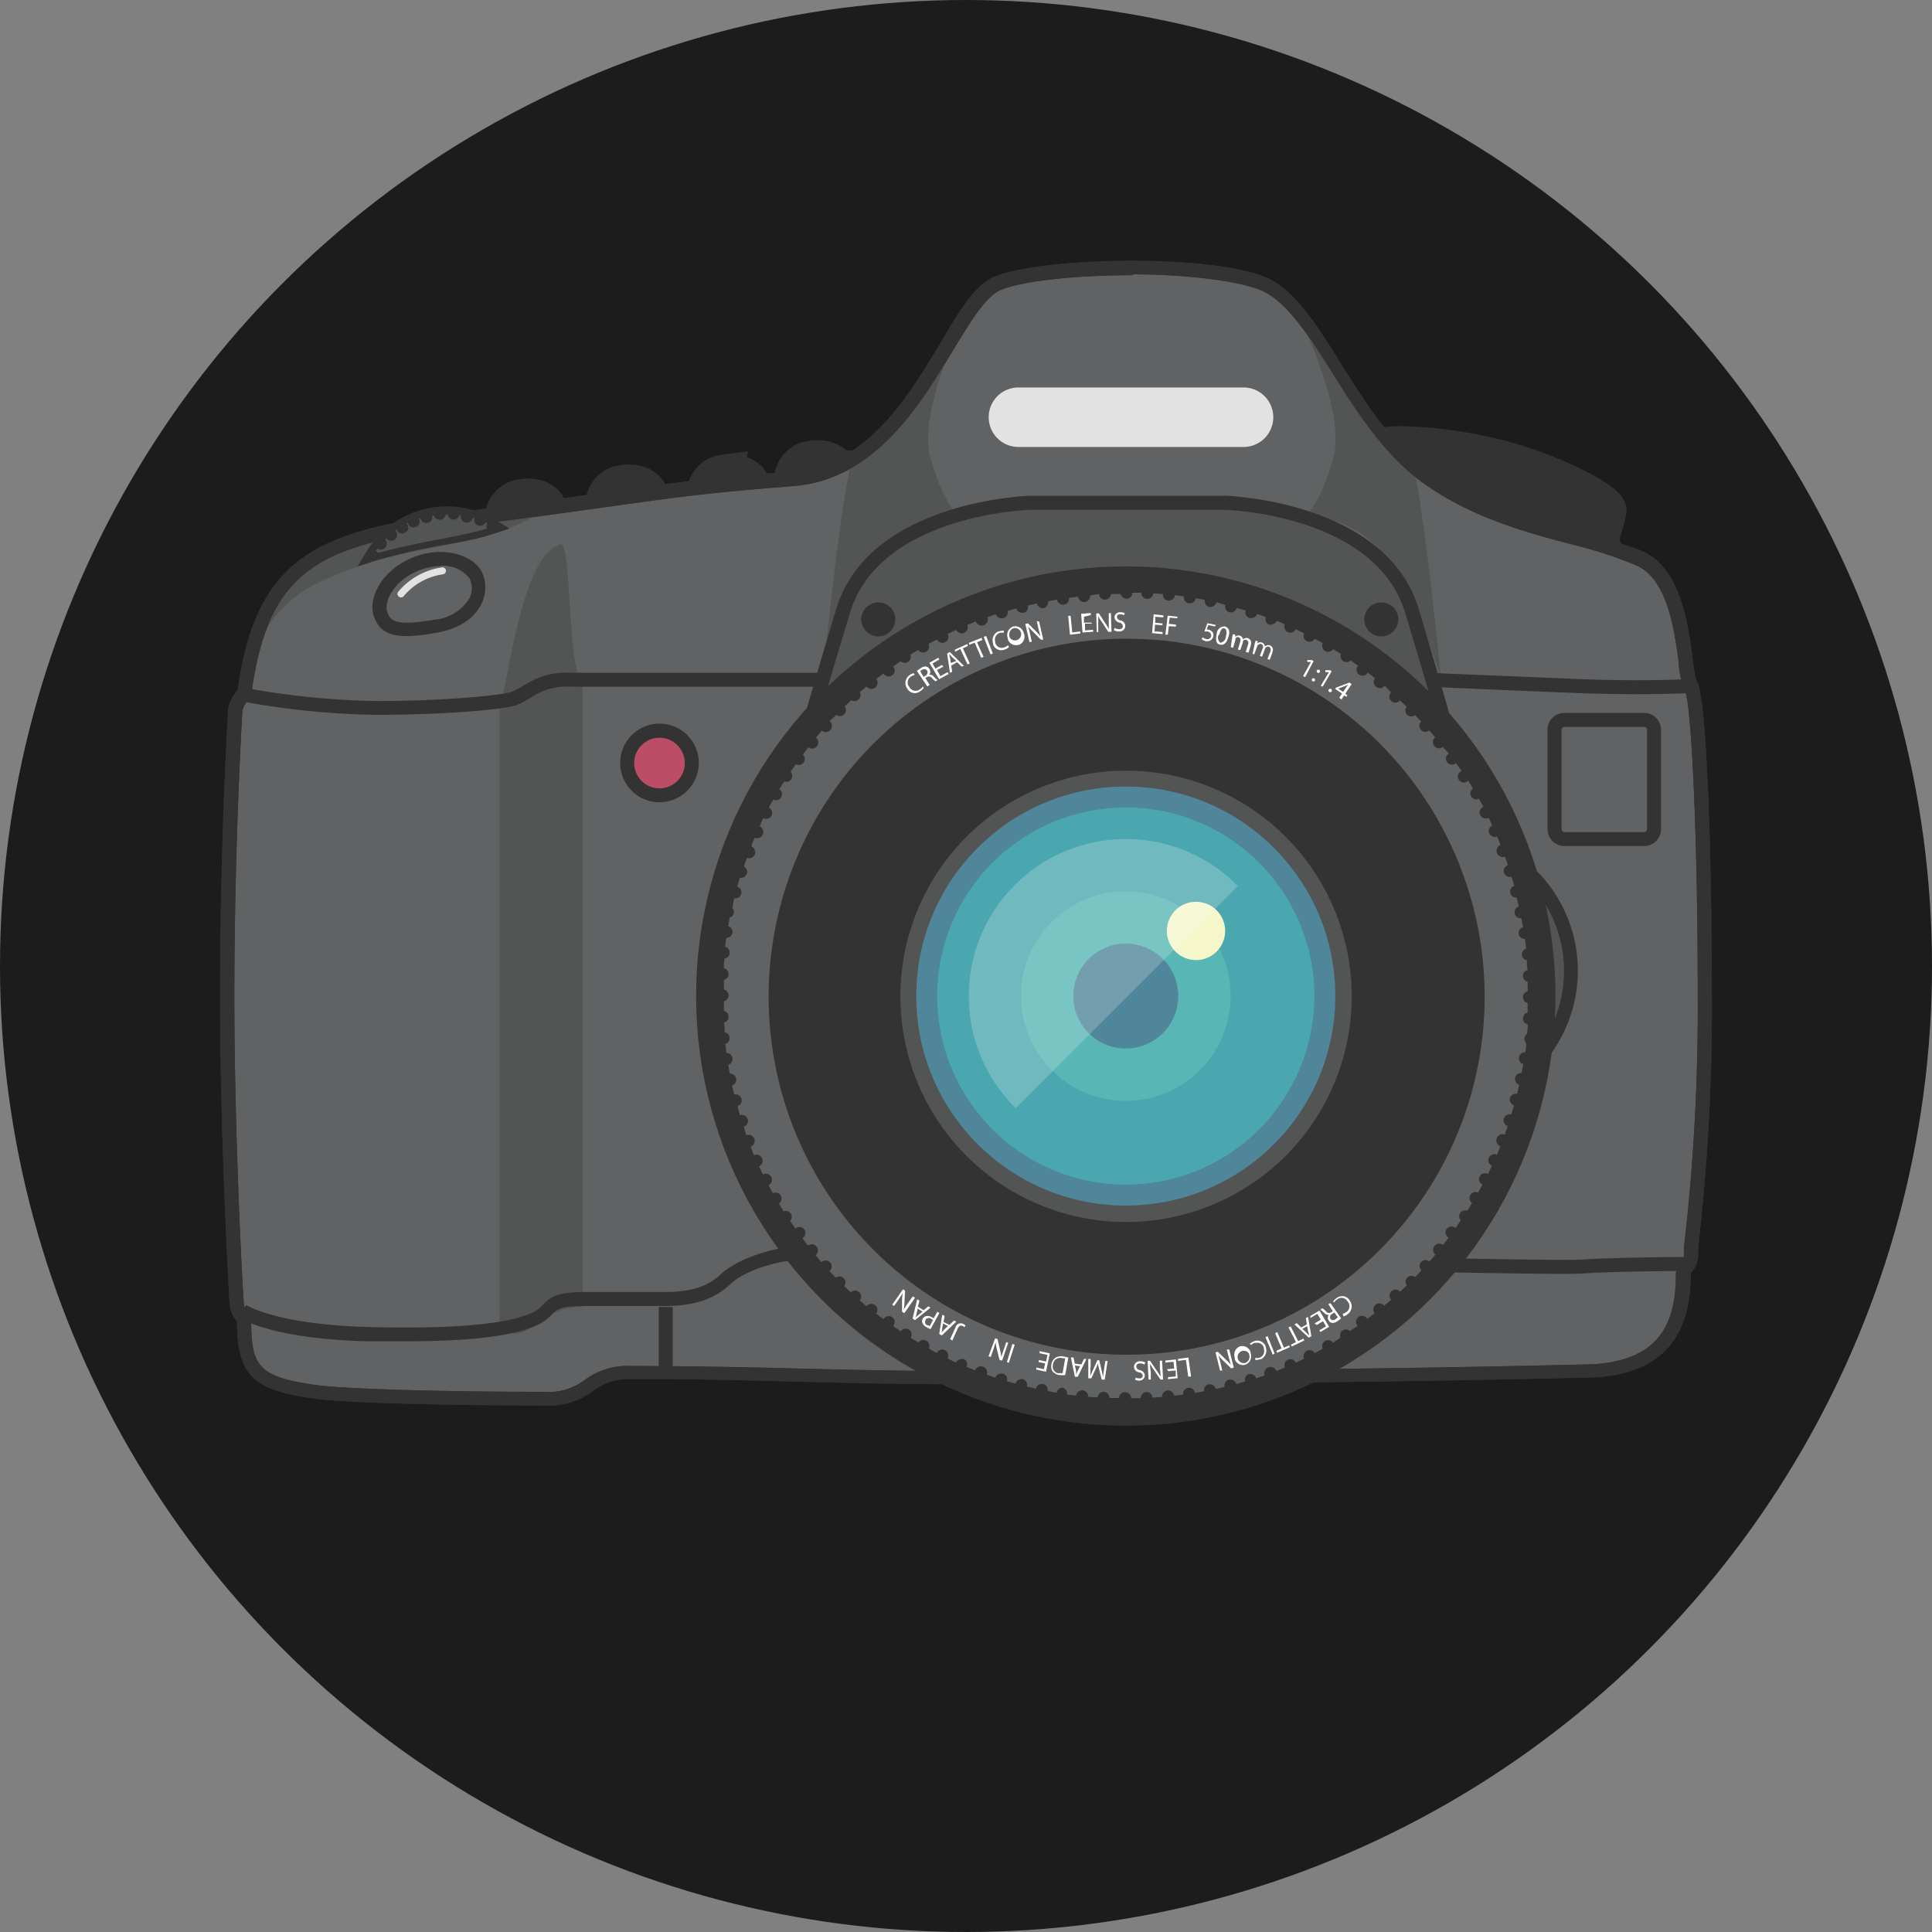 <svg id="1a9c6828-1bdc-4285-8858-aa798e5cbe6c" data-name="c82a089c-d18e-4bd7-9fb7-5b814d859035" xmlns="http://www.w3.org/2000/svg" xmlns:xlink="http://www.w3.org/1999/xlink" width="200" height="200" viewBox="0 0 200 200"><rect x="0" y="0" width="200" height="200" fill="#808080" stroke="none"/><defs><clipPath id="a6e79f12-ef99-417e-be87-c9e78016bb4b" transform="translate(0)"><circle cx="116.54" cy="103.11" r="16.27" fill="none"/></clipPath></defs><title>skill-6</title><circle cx="100" cy="100" r="100" fill="#1c1c1c"/><g id="4f553749-b905-4796-9f94-fbc85d872213" data-name="c4eee569-f4d5-40c0-a594-98f1e6b84253"><path d="M143.5,46.27c0.08-.33,6.18-0.22,11.88,1.3s11.13,4.45,11,5.33c-0.36,1.75-1,2.9-.6,3.56s-20.3-3.8-22.23-6.74S143.5,46.27,143.5,46.27Z" transform="translate(0)" fill="#616263" stroke="#333" stroke-miterlimit="10" stroke-width="4"/><line x1="164.99" y1="51.31" x2="163.82" y2="55.85" fill="none" stroke="#333" stroke-miterlimit="10" stroke-width="2"/><line x1="163.54" y1="50.59" x2="162.37" y2="55.12" fill="none" stroke="#333" stroke-miterlimit="10" stroke-width="2"/><line x1="162.11" y1="50.59" x2="160.93" y2="55.12" fill="none" stroke="#333" stroke-miterlimit="10" stroke-width="2"/><line x1="160.66" y1="49.88" x2="159.48" y2="54.4" fill="none" stroke="#333" stroke-miterlimit="10" stroke-width="2"/><line x1="159.21" y1="49.51" x2="158.03" y2="54.04" fill="none" stroke="#333" stroke-miterlimit="10" stroke-width="2"/><line x1="158.03" y1="48.37" x2="156.58" y2="53.68" fill="none" stroke="#333" stroke-miterlimit="10" stroke-width="2"/><line x1="156.58" y1="47.91" x2="155.15" y2="53.31" fill="none" stroke="#333" stroke-miterlimit="10" stroke-width="2"/><line x1="154.87" y1="48.07" x2="153.7" y2="52.59" fill="none" stroke="#333" stroke-miterlimit="10" stroke-width="2"/><line x1="153.42" y1="47.7" x2="152.25" y2="52.23" fill="none" stroke="#333" stroke-miterlimit="10" stroke-width="2"/><line x1="152.25" y1="46.56" x2="150.8" y2="51.87" fill="none" stroke="#333" stroke-miterlimit="10" stroke-width="2"/><line x1="150.8" y1="46.1" x2="149.36" y2="51.5" fill="none" stroke="#333" stroke-miterlimit="10" stroke-width="2"/><line x1="149" y1="46.92" x2="147.55" y2="52.23" fill="none" stroke="#333" stroke-miterlimit="10" stroke-width="2"/><line x1="147.55" y1="46.46" x2="146.1" y2="51.87" fill="none" stroke="#333" stroke-miterlimit="10" stroke-width="2"/></g><path id="31e2a7d5-a672-475b-866e-faaf7689dcbe" data-name="a8dafd66-acf1-4a19-9143-792f6b1590ed" d="M54,51.6a2.09,2.09,0,0,0-1.81,1.89l0.18,1.89,4.49-1.21a11.62,11.62,0,0,0-.18-1.48C56.56,52.12,55.71,51.32,54,51.6Zm10.44-1.45A2.09,2.09,0,0,0,62.61,52l0.18,1.83,4.49-1.21a11.62,11.62,0,0,0-.18-1.48C67,50.67,66.2,49.88,64.42,50.15Zm10.48-1.09A2.09,2.09,0,0,0,73.1,51l0.18,1.83,4.49-1.21a11.62,11.62,0,0,0-.07-1.51c-0.17-.48-1-1.29-2.73-1H74.91Zm11.71-.43c-0.12-.49-1-1.29-2.68-1a2.09,2.09,0,0,0-1.81,1.89l0.18,1.83,4.49-1.21a11.62,11.62,0,0,0-.12-1.51H86.62Z" transform="translate(0)" fill="#535454" stroke="#333" stroke-miterlimit="10" stroke-width="4"/><g id="5c91b3f8-dca9-42c5-9117-0ec69ebd3280" data-name="231e23d9-c670-4141-9ce9-afc9fbbe0cf8"><path d="M165.07,141.89c5.25-.36,9.13-2.71,9.13-9.94,0-1.09.72-.27,0.81-2.41a235.59,235.59,0,0,0,1.45-26.4c0-15.88-.6-30.88-1.45-32.17s-0.36-11-5.33-13.2-14.83-2.9-22.41-8.59-11-17.71-16.64-19.88-22.33-2-27.3,0S94.74,48.6,82.18,49.54s-13,1.35-30,3.62S27.32,56.21,25.32,71.84a2.5,2.5,0,0,0-1,2c-0.08,1.45-.81,14.37-0.81,29.28s0.9,31.25,1,32a2.76,2.76,0,0,0,.75,1.41c0,5.27,1,6.66,7.24,7.56,3,0.43,13.27.71,23.68,0.71,5.43,0,4-2.63,9.16-2.68,9.35-.1,21.71.52,34.92,0.52C139.94,142.61,165.07,141.89,165.07,141.89Z" transform="translate(0)" fill="#616263"/><path d="M56.2,145.49c-11.06,0-20.85-.3-23.79-0.72-6.31-.9-7.83-2.41-7.88-8a3.16,3.16,0,0,1-.75-1.63c-0.06-.8-1-17.28-1-32,0-15.85.81-29.19,0.82-29.33a3.37,3.37,0,0,1,1-2.33C26.7,55.78,35,54.68,51.31,52.52l0.76-.1c4.83-.64,8.25-1.12,11-1.51,7.24-1,10-1.39,19-2.11,7.67-.6,11.88-7.64,15.27-13.27,2-3.41,3.62-6.1,5.67-6.91,5-2,21.86-2.32,27.83,0,3.06,1.21,5.37,4.83,8,9.07,2.41,3.84,5.14,8.18,8.78,10.86,5,3.74,11.07,5.31,16,6.57A44.64,44.64,0,0,1,170,57.05c4,1.74,4.75,7.61,5.22,11.12a12.5,12.5,0,0,0,.42,2.35c1.15,1.76,1.57,20.44,1.57,32.57A215.55,215.55,0,0,1,176,127.23c-0.12,1.1-.19,1.88-0.22,2.34a2.74,2.74,0,0,1-.76,2.21h0v0.14c0,6.72-3.21,10.21-9.81,10.66h0c-0.25,0-25.59.72-64.83,0.72-6.6,0-12.82-.14-18.86-0.3s-11.38-.28-16.07-0.23A6,6,0,0,0,61.37,144,7.59,7.59,0,0,1,56.2,145.49Zm61.06-117c-5.62,0-11.22.54-13.63,1.51-1.56.63-3.14,3.26-5,6.31-3.37,5.62-8,13.27-16.39,14-9,.71-11.7,1.09-18.92,2.1-2.8.39-6.27,0.88-11.05,1.51l-0.76.1C34.84,56.2,27.93,57.11,26,72v0.35l-0.3.18a1.85,1.85,0,0,0-.63,1.41c0,0.13-.81,13.44-0.81,29.24,0,14.71.89,31.12,1,31.91a2,2,0,0,0,.54,1L26,136.22v0.3c0,4.83.62,6,6.65,6.85,2.84,0.41,12.75.71,23.57,0.71a6.21,6.21,0,0,0,4.29-1.21,7.38,7.38,0,0,1,4.83-1.46c4.7,0,10.25.08,16.12,0.23s12.23,0.3,18.82.3c38.82,0,64-.7,64.77-0.72,5.84-.41,8.44-3.25,8.44-9.22a1.5,1.5,0,0,1,.51-1.21,1.53,1.53,0,0,0,.31-1.21c0-.51.11-1.31,0.23-2.41a214.22,214.22,0,0,0,1.21-23.92c0-17.52-.69-30.58-1.34-31.79a8.34,8.34,0,0,1-.64-2.93c-0.42-3.21-1.13-8.58-4.37-10a43.88,43.88,0,0,0-6-2c-5-1.29-11.24-2.91-16.47-6.82-3.85-2.88-6.66-7.35-9.13-11.29S133,31,130.42,30s-8-1.6-13.17-1.6v0Z" transform="translate(0)" fill="#333"/></g><path id="636081de-3708-43c3-9e11-b34c904db853" data-name="b28f4515-eb8c-4293-b8a3-dec180bda2c8" d="M25.32,71.82h0ZM56,52.61c-0.86.12-12.43,1.74-21.08,4-8.44,2.18-9.57,14.63-9.65,15.22,0-.49.77-7.9,7.06-11.18,7-3.62,13.74-3.88,18-5.15S56.87,52.51,56,52.61Zm90.1-5.08a21.72,21.72,0,0,1-4.45-3.92c-2-2.59-7.12-10.71-7.12-10.71s4.83,9.65,3.5,14.48-2.85,6-2.85,6a11.11,11.11,0,0,1,8,3.93c3.46,4,6,13,6,13s-1.85-18.88-3.06-22.8h0ZM92.74,43.62a21.71,21.71,0,0,1-4.5,3.92C87,51.46,85.16,70.3,85.16,70.3s2.61-9,6-13a11.11,11.11,0,0,1,8-3.93s-1.5-1.21-2.85-6,3.5-14.48,3.5-14.48S94.76,41,92.74,43.62ZM58,56.34c-4.28,1.21-5.53,16.14-6.27,16.24V138.1c2.41-.22,1.21.21,2.41-0.22s2.74-2.58,6.19-2.58v-65C58.73,70.31,59.24,56,58,56.34Z" transform="translate(0)" fill="#535454"/><g id="fa74e51b-3f7e-4a4c-8fa8-30220d42f78c" data-name="17e839e0-d396-4d71-bdfd-034e35a6d11b"><path d="M39,74a83.24,83.24,0,0,1-14.34-1.46l0.24-1.42A81.68,81.68,0,0,0,39,72.57c7.24,0,13.27-.62,14.09-1,0.51-.24.92-0.48,1.3-0.71a7.82,7.82,0,0,1,4.83-1.21h88.67l15.39,0.64c6.88,0.28,11.73,0,11.77,0l0.08,1.45s-5,.27-11.91,0-15.32-.65-15.41-0.65H59.15a6.49,6.49,0,0,0-4.07,1.06c-0.4.23-.84,0.49-1.4,0.76C52.24,73.55,44.9,74,39,74Z" transform="translate(0)" fill="#333"/></g><g id="45fc8fb0-e935-41fc-8aff-1f075c3bee9f" data-name="ae265c67-4200-49c5-9d27-117f981df33d"><path d="M42,138.85H37.93c-10-.28-13.2-2.41-13.27-2.55l0.83-1.21s3,2,12.53,2.28c8.44,0.23,14.15-.24,16.89-1.39a3.39,3.39,0,0,0,1.3-.92c0.78-.82,1.47-1.31,4.4-1.31h8.13c2.79,0,4.5-.54,5.92-1.88s5.24-3,9.81-3c1.45,0,10.57.21,22.11,0.47,21.61,0.49,54.29,1.21,57,1.06,4.22-.27,11.1-0.28,11.16-0.28v1.45c-0.07,0-6.9,0-11.07.27-2.84.18-34.23-.54-57.15-1.06-11.53-.27-20.64-0.47-22.08-0.47-4.15,0-7.48,1.35-8.82,2.61-1.69,1.59-3.76,2.28-6.91,2.28h-8.2c-2.53,0-2.88.36-3.37,0.87a4.83,4.83,0,0,1-1.77,1.21C52.93,138.33,48.52,138.85,42,138.85Z" transform="translate(0)" fill="#333"/></g><g id="4094c5d8-7088-4ec6-b982-33fd072f3c32" data-name="e023f875-f39c-4185-b229-8cca7e824c52"><path d="M56.2,145.49c-11.06,0-20.85-.3-23.79-0.72-6.31-.9-7.83-2.41-7.88-8a3.16,3.16,0,0,1-.75-1.63c-0.06-.8-1-17.28-1-32,0-15.85.81-29.19,0.82-29.33a3.37,3.37,0,0,1,1-2.33C26.7,55.78,35,54.68,51.31,52.52l0.76-.1c4.83-.64,8.25-1.12,11-1.51,7.24-1,10-1.39,19-2.11,7.67-.6,11.88-7.64,15.27-13.27,2-3.41,3.62-6.1,5.67-6.91,5-2,21.86-2.32,27.83,0,3.06,1.21,5.37,4.83,8,9.07,2.41,3.84,5.14,8.18,8.78,10.86,5,3.74,11.07,5.31,16,6.57A44.64,44.64,0,0,1,170,57.05c4,1.74,4.75,7.61,5.22,11.12a12.5,12.5,0,0,0,.42,2.35c1.15,1.76,1.57,20.44,1.57,32.57A215.55,215.55,0,0,1,176,127.23c-0.12,1.1-.19,1.88-0.22,2.34a2.74,2.74,0,0,1-.76,2.21h0v0.14c0,6.72-3.21,10.21-9.81,10.66h0c-0.25,0-25.59.72-64.83,0.72-6.6,0-12.82-.14-18.86-0.3s-11.38-.28-16.07-0.23A6,6,0,0,0,61.37,144,7.59,7.59,0,0,1,56.2,145.49Zm61.06-117c-5.62,0-11.22.54-13.63,1.51-1.56.63-3.14,3.26-5,6.31-3.37,5.62-8,13.27-16.39,14-9,.71-11.7,1.09-18.92,2.1-2.8.39-6.27,0.88-11.05,1.51l-0.76.1C34.84,56.2,27.93,57.11,26,72v0.35l-0.3.18a1.85,1.85,0,0,0-.63,1.41c0,0.13-.81,13.44-0.81,29.24,0,14.71.89,31.12,1,31.91a2,2,0,0,0,.54,1L26,136.22v0.3c0,4.83.62,6,6.65,6.85,2.84,0.41,12.75.71,23.57,0.71a6.21,6.21,0,0,0,4.29-1.21,7.38,7.38,0,0,1,4.83-1.46c4.7,0,10.25.08,16.12,0.23s12.23,0.3,18.82.3c38.82,0,64-.7,64.77-0.72,5.84-.41,8.44-3.25,8.44-9.22a1.5,1.5,0,0,1,.51-1.21,1.53,1.53,0,0,0,.31-1.21c0-.51.11-1.31,0.23-2.41a214.22,214.22,0,0,0,1.21-23.92c0-17.52-.69-30.58-1.34-31.79a8.34,8.34,0,0,1-.64-2.93c-0.42-3.21-1.13-8.58-4.37-10a43.88,43.88,0,0,0-6-2c-5-1.29-11.24-2.91-16.47-6.82-3.85-2.88-6.66-7.35-9.13-11.29S133,31,130.42,30s-8-1.6-13.17-1.6v0Z" transform="translate(0)" fill="#333"/></g><g id="68b7bb56-cf60-4a71-b2ea-debdba81e4a1" data-name="2cbc5eab-4535-46d5-9ec9-2300d8f5c46f"><path d="M82.19,80.72s2-7.35,5.07-17.47S104.86,52,106.56,52h20.26c1.76,0,16.32,1.09,19.3,11.21s5.16,17.47,5.16,17.47H82.19Z" transform="translate(0)" fill="#535454"/><path d="M152.19,81.46H81.24l0.25-.92c0-.07,2.05-7.48,5.07-17.49,3.38-11.22,19.89-11.73,20.05-11.73h20.21c0.17,0,16.68.51,20.05,11.73,3,10,5,17.42,5.07,17.49ZM83.15,80h67.15c-0.64-2.28-2.41-8.58-4.83-16.54C142.39,53.24,127,52.78,126.79,52.78H106.65c-0.16,0-15.6.46-18.67,10.69C85.56,71.43,83.73,77.73,83.15,80Z" transform="translate(0)" fill="#333"/></g><g id="1ff33bf6-4b6f-4559-9659-04eb2debcd39" data-name="a7d59afa-2e27-4ccd-8ede-0161e261f9ab"><circle cx="148.73" cy="100.5" r="13.92" fill="#535454"/><path d="M148.71,115.14a14.65,14.65,0,1,1,14.63-14.66h0A14.66,14.66,0,0,1,148.71,115.14Zm0-27.84a13.2,13.2,0,1,0,13.2,13.2A13.2,13.2,0,0,0,148.71,87.3Z" transform="translate(0)" fill="#333"/></g><g id="6512dba8-271f-4c41-a05d-572e17aae34a" data-name="e29a379e-19b7-4412-8d37-f4120c7e1ab9"><circle cx="116.54" cy="103.11" r="42.48" fill="#535454" stroke="#333" stroke-miterlimit="10" stroke-width="4"/><path d="M116.54,137.42a34.35,34.35,0,1,1,34.35-34.35,34.35,34.35,0,0,1-34.35,34.35h0Z" transform="translate(0)" fill="#535454" stroke="#333" stroke-miterlimit="10" stroke-width="4"/><path d="M116.54,135.29a32.17,32.17,0,1,1,32.17-32.17h0A32.17,32.17,0,0,1,116.54,135.29Z" transform="translate(0)" fill="#535454" stroke="#333" stroke-miterlimit="10" stroke-width="2"/><path d="M116.54,133.8a30.73,30.73,0,1,1,30.73-30.73,30.73,30.73,0,0,1-30.73,30.73h0Z" transform="translate(0)" fill="#535454" stroke="#333" stroke-miterlimit="10" stroke-width="2"/><path d="M116.54,132.41a29.28,29.28,0,1,1,29.28-29.28A29.28,29.28,0,0,1,116.54,132.41Z" transform="translate(0)" fill="#535454" stroke="#333" stroke-miterlimit="10" stroke-width="2"/><path d="M116.54,131a27.84,27.84,0,1,1,27.84-27.84A27.84,27.84,0,0,1,116.54,131h0Z" transform="translate(0)" fill="#535454" stroke="#333" stroke-miterlimit="10" stroke-width="2"/><path d="M116.54,129.51a26.4,26.4,0,1,1,26.4-26.4h0A26.4,26.4,0,0,1,116.54,129.51Z" transform="translate(0)" fill="#535454" stroke="#333" stroke-miterlimit="10" stroke-width="2"/><path d="M116.54,128.42a25.33,25.33,0,1,1,25.33-25.33,25.33,25.33,0,0,1-25.33,25.33h0Z" transform="translate(0)" fill="#535454" stroke="#333" stroke-miterlimit="10"/><path d="M116.54,127.7a24.59,24.59,0,1,1,24.59-24.59h0A24.59,24.59,0,0,1,116.54,127.7Z" transform="translate(0)" fill="#535454" stroke="#333" stroke-miterlimit="10"/><path d="M116.54,127a23.86,23.86,0,1,1,23.89-23.86A23.86,23.86,0,0,1,116.54,127h0Z" transform="translate(0)" fill="#535454" stroke="#333" stroke-miterlimit="10"/><path d="M116.54,146.33a43.2,43.2,0,1,1,43.19-43.21A43.2,43.2,0,0,1,116.54,146.33Zm0-85a41.75,41.75,0,1,0,41.75,41.75h0A41.8,41.8,0,0,0,116.54,61.36Zm0,79.54a37.78,37.78,0,1,1,37.78-37.78h0A37.82,37.82,0,0,1,116.54,140.9Zm0-74.12a36.34,36.34,0,1,0,36.34,36.34h0A36.37,36.37,0,0,0,116.54,66.78Z" transform="translate(0)" fill="#333"/><path d="M116.44,145.6h-2.75l-1-.07H112l-0.53-.23-1-.12-0.72-.1h0l-0.52-.08-1-.17-0.72-.14h0l-0.51-.12-0.94-.23-0.49-.13h0l-0.31-.08h-0.07l-0.33-.1-0.93-.28-0.24-.07h0l-0.31-.11-0.27-.11h0l-0.39-.13-0.92-.33-0.76-.28h0l-0.42-.17-0.88-.3-0.71-.3h0l-0.45-.21-0.87-.41L97.15,141h0l-0.47-.25-0.84-.46L95.38,140h0l-0.63-.37-0.82-.51-0.45-.28h0l-0.11-.13H93.3l-0.43-.3-0.8-.55-0.43-.3h0l-0.16-.12-0.42-.31-0.77-.59-0.41-.35h0l-0.12-.08H89.69l-0.41-.34-0.72-.69-0.4-.35h0l-0.11-.1h0l-0.39-.36-0.7-.66-0.52-.51h0l-0.37-.39L85.4,132,85,131.66h0l-0.48-.54-0.63-.74L83.59,130h0l-0.12-.16h0l-0.33-.42-0.63-.8-0.31-.42h0l-0.08-.11h0l-0.3-.43-0.54-.8L81,126.4h0v-0.06l-0.07-.11h0l-0.28-.45-0.53-.88-0.27-.45h0l-0.06-.11v-0.07h0l-0.25-.46L79.07,123l-0.24-.46h0l-0.07-.14h0l-0.23-.47L78.12,121,78,120.86h0l-0.35-.49h0l-0.21-.48L77.11,119l-0.17-.42h0l-0.28-.76-0.33-.92-0.13-.39h0v-0.14l-0.14-.43h0l-0.13-.22q-0.14-.46-0.28-0.93l-0.27-.92h0l-0.11-.36q-0.12-.47-0.23-0.94L75,112.09h0l-0.12-.72q-0.12-.48-0.19-1l-0.1-.52h0l-0.08-.72a8.57,8.57,0,0,0-.12-1l-0.06-.53h0v-0.72a4.34,4.34,0,0,0-.07-1v-0.72h0v-2h0V103h0v-2.07h0V100.8h0v-0.53a4.34,4.34,0,0,1,.07-1V98.77h0V98.58h0L74.38,98a3.82,3.82,0,0,1,.12-1l0.07-.52h0V96.43h0l0.1-.52a4.42,4.42,0,0,1,.18-1l0.07-.35h0L75,94.28h0l0.12-.52q0.11-.47.23-0.94l0.13-.54h0.29l-0.24-.17,0.14-.51q0.13-.47.28-0.93l0.06-.3h0L76.15,90V89.8h0l0.13-.39,0.33-.92,0.24-.66h0l0.21-.52,0.37-.89,0.3-.71,0.21,0.08-0.11-.24L78,85.24l0.42-.89,0.19-.41h0.17l-0.13-.07L79,83.21l0.46-.84,0.25-.43h0V81.75h0l0.42-.42,0.51-.82,0.28-.45h0l0.41-.6,0.54-.8,0.3-.43h0l0.08-.11h0l0.29-.48,0.59-.77,0.45-.57h0l0.36-.4,0.63-.74L85,74.62h0l0.36-.39,0.66-.75,0.37-.39h0L86.51,73h0l0.39-.37L87.6,72,88,71.63h0l0.57-.55,0.74-.63,0.47-.29h0V70.08h0.06l0.42-.33L91,69.17l0.42-.31,0.17-.12h0l0.43-.3,0.8-.55,0.65-.42h0l0.45-.28,0.82-.51,0.63-.42,0.1,0.16V66.25L95.79,66l0.84-.46,0.23-.12h0l0.43-.22L97.77,65l0.87-.41,0.63-.29,0.52-.22,0.89-.37,0.31-.13h0l0.35-.13h0.11l0.4-.14,0.9-.33,0.45-.16h0.1l0.6-.18,0.93-.28,0.34-.1h0.07l0.25-.07h0L106,62l0.84-.21h0l0.53-.11,0.46-.11h0l0.45-.18,1-.18,0.52-.1h0.14l0.52-.07,1-.12,0.53-.06h0.72l1-.07h5.65l1,0.07h0.87L121.65,61l1,0.12,0.52,0.07h0.21l0.52,0.08,0.89,0.19v0.71h0.36V61.48l0.84,0.21,0.94,0.23L127.43,62h0.31l0.35,0.1L129,62.42l0.54,0.21h0l0.69,0.24,0.92,0.33,0.55,0.21h0l0.57,0.23L133.19,64l0.35,0.14h0l0.27,0.12h0.08l0.51,0.25L135.26,65l0.46,0.23h0.11l0.33,0.16h0l0.23,0.12,0.84,0.46,0.42,0.24h0l0.13,0.08,1.87,1h-0.17l0.11,0.14h0l0.17,0.12,0.43,0.29,0.8,0.55,0.43,0.24h0L142,69.09l0.82,0.62L143.26,70h0l0.16,0.12h0l0.41,0.34,0.68,0.58L145,71.55h0l0.39,0.36,0.7,0.66L146.46,73h0l0.08,0.08h0l0.48,0.4,0.64,0.74L148,74.61h0l0.13,0.14,0.35,0.4,0.65,0.75,0.34,0.41h0l0.1,0.12h0l0.33,0.41,0.59,0.77L150.82,78h0v0.07l0.07,0.1h0l0.39,0.45,0.54,0.8,0.29,0.43h0v0.06L152.19,80h0l0.3,0.46L153,81.33l0.27,0.45h0V82h0l0.43,0.46,0.46,0.84,0.21,0.39h0v0.08l0.31,0.6h0l0.42,0.87,0.21,0.45h0l0.3,0.71L156,87.25l0.13,0.42h0l0.29,0.8,0.33,0.92,0.17,0.49h0v0.18h0L157,90.53c0.1,0.31.19,0.62,0.28,0.93l0.21,0.71h0l0.12,0.49q0.11,0.42.21,0.84h0L158,94.17l0.07,0.33h0l0.07,0.35q0.1,0.47.18,1l0.22,0.6h0l0.08,0.72q0.07,0.48.12,1l0.06,0.53h0v0.72a4.34,4.34,0,0,0,.07,1V101h0v2h0v0.21h0v2h0v0.19h0V106a4.34,4.34,0,0,1-.07,1v0.72h0l-0.06.53a8.23,8.23,0,0,1-.12,1v0.4h0v0.33h0l-0.08.52a4.42,4.42,0,0,1-.18,1l-0.07.35h0l-0.21.88c-0.07.31-.14,0.63-0.23,0.94l-0.22.88h0l-0.1.34c-0.08.31-.18,0.63-0.28,0.93l-0.14.47h0l-0.25.72-0.33.92-0.18.49h0l-0.18.49h0v0.12l-0.37.89-0.3.7h0l-0.21.45-0.42.87-0.19.4h-0.4l0.19,0.39-0.17.33-0.46.84-0.25.46h0v0.07l-0.06.11h0l-0.27.45-0.51.82-0.28.45h0l-0.11.17h0l-0.29.43-0.55.8-0.3.43h0l-0.07.11v0.06h0l-0.31.42-0.59.77-0.33.42h0l-0.08.11h0l-0.34.41-0.63.74-0.48.54h0l-0.36.39-0.66.7L147,133h0l-0.13.13h0l-0.39.37-0.7.66-0.39.36h0l-0.54.48-0.74.63-0.4.34h0l-0.58.45-0.77.59-0.59.43h0l-0.42.3-0.8.55-0.43.3h0l-0.12.08h0l-0.45.28-0.82.51-0.46.28h-0.17l-0.46.25-0.84.46-0.47.25h0l-0.14.07h0l-0.47.23-0.87.41-0.45.21h0l-0.35.16-0.35.14-0.89.37-0.37.14h0l-0.81.29-0.92.33-0.49.17h0l-0.63.31h0l-0.48.14-0.93.28-0.34.1h-0.33l-0.55.14-0.94.23-0.69.16h0l-0.54.11-1,.18-0.52.08h-0.16l-0.52.07-1,.12-0.53.06h-0.78l-1,.07h-2.9Zm0.1-78.83a36.34,36.34,0,1,0,36.34,36.34h0A36.37,36.37,0,0,0,116.54,66.78Z" transform="translate(0)" fill="#616263"/><path d="M117.15,61.36h1a0.62,0.62,0,0,0,.58.64h0a0.62,0.62,0,0,0,.65-0.58h0l1,0.07a0.62,0.62,0,0,0,.55.68h0.07a0.62,0.62,0,0,0,.62-0.55l0.94,0.12a0.62,0.62,0,0,0,.5.71h0.11a0.62,0.62,0,0,0,.62-0.52h0l0.93,0.17h0a0.62,0.62,0,0,0,.47.73h0.13a0.62,0.62,0,0,0,.6-0.49h0l0.93,0.29h0a0.62,0.62,0,0,0,.43.76h0.16a0.62,0.62,0,0,0,.59-0.46h0l0.92,0.27h0a0.62,0.62,0,0,0,.39.78h0.21a0.62,0.62,0,0,0,.59-0.42h0l0.89,0.31h0a0.62,0.62,0,0,0,.36.79h0a0.79,0.79,0,0,0,.8-0.4h0L133,64.63h0a0.62,0.62,0,0,0,1.13.51h0L135,65.55h0a0.62,0.62,0,0,0,1.1.57h0l0.83,0.46h0a0.62,0.62,0,0,0,1.07.62h0l0.81,0.49a0.62,0.62,0,0,0,1,.68h0l0.78,0.54a0.62,0.62,0,1,0,1,.72h0l0.76,0.58a0.62,0.62,0,0,0,1,.78L144,71.68a0.62,0.62,0,1,0,.92.83l0.69,0.65a0.62,0.62,0,0,0,.87.87l0.64,0.66a0.62,0.62,0,0,0,.83.92l0.62,0.72a0.62,0.62,0,1,0,.78,1h0L150,78a0.62,0.62,0,1,0,.72,1h0l0.59,0.81h0a0.62,0.62,0,1,0,.68,1h0l0.49,0.81a0.62,0.62,0,0,0,.62,1.07l0.46,0.83h0a0.63,0.63,0,1,0,.55,1.13h0l0.36,0.81h0a0.62,0.62,0,0,0,.51,1.13h0l0.36,0.88h0a0.64,0.64,0,1,0,.45,1.21h0c0.11,0.3.22,0.6,0.31,0.89h0a0.62,0.62,0,0,0,.19,1.21h0.19q0.14,0.46.28,0.92h0a0.62,0.62,0,0,0,.16,1.21H157q0.12,0.46.22,0.93h0a0.62,0.62,0,0,0,.13,1.21h0.13q0.1,0.47.17,0.93h0a0.62,0.62,0,0,0,.1,1.21h0.1L158,98.2a0.62,0.62,0,0,0,.07,1.21h0a4.29,4.29,0,0,0,.07,1,0.62,0.62,0,0,0,0,1.21h0v1a0.62,0.62,0,0,0,0,1.21v1h0a0.62,0.62,0,0,0,0,1.21,4.29,4.29,0,0,1-.07,1h0A0.62,0.62,0,0,0,158,108a3.78,3.78,0,0,1-.12.94h-0.1a0.62,0.62,0,0,0-.1,1.21h0l-0.17.93H157.4a0.62,0.62,0,0,0-.13,1.21h0l-0.22.93h-0.16a0.62,0.62,0,0,0-.16,1.21h0l-0.27.92h-0.19a0.62,0.62,0,0,0-.19,1.21h0l-0.31.89h0a0.64,0.64,0,1,0-.45,1.21h0l-0.36.88h0a0.62,0.62,0,1,0-.51,1.13h0l-0.41.86h0a0.62,0.62,0,1,0-.57,1.1h0l-0.46.83h0a0.62,0.62,0,0,0-.62,1.07l-0.49.81a0.62,0.62,0,0,0-.68,1h0l-0.54.78a0.62,0.62,0,1,0-.72,1l-0.58.76a0.62,0.62,0,0,0-.78,1l-0.62.72a0.63,0.63,0,0,0-.41-0.16,0.62,0.62,0,0,0-.42,1.07l-0.65.69a0.62,0.62,0,0,0-.87.87l-0.69.65a0.62,0.62,0,1,0-.92.83h0l-0.72.62a0.62,0.62,0,0,0-1,.78h0l-0.76.58a0.62,0.62,0,1,0-1,.72h0l-0.78.54a0.62,0.62,0,0,0-1,.68L138,139a0.62,0.62,0,0,0-1.07.62l-0.83.46h0a0.62,0.62,0,0,0-1.1.57h0l-0.86.41h0a0.62,0.62,0,0,0-1.13.51h0l-0.88.36h0a0.64,0.64,0,1,0-1.21.45h0l-0.89.31h0a0.62,0.62,0,0,0-.54-0.45h-0.19a0.62,0.62,0,0,0-.4.77h0l-0.92.27h0a0.62,0.62,0,0,0-.6-0.46h-0.16a0.62,0.62,0,0,0-.44.75h0l-0.93.22h0a0.62,0.62,0,0,0-.6-0.49h-0.12a0.62,0.62,0,0,0-.49.72h0l-0.93.17a0.62,0.62,0,0,0-.62-0.52H123a0.62,0.62,0,0,0-.52.7h0l-0.94.12a0.62,0.62,0,0,0-.62-0.55h-0.06a0.62,0.62,0,0,0-.56.67h0l-1,.07a0.62,0.62,0,0,0-.62-0.58h0a0.62,0.62,0,0,0-.59.64h-1a0.62,0.62,0,0,0-.62-0.62h-0.14a0.62,0.62,0,0,0-.49.6h-1a0.62,0.62,0,0,0-.58-0.64h0a0.62,0.62,0,0,0-.62.58l-1-.06a0.62,0.62,0,0,0-.55-0.67h-0.07a0.62,0.62,0,0,0-.62.55l-0.94-.12a0.62,0.62,0,0,0-.5-0.71H110a0.62,0.62,0,0,0-.62.52l-0.93-.17a0.62,0.62,0,0,0-.47-0.73h-0.14a0.62,0.62,0,0,0-.6.49h0l-0.93-.23h0a0.62,0.62,0,0,0-.43-0.76h-0.16a0.62,0.62,0,0,0-.59.46h0l-0.9-.25h0a0.62,0.62,0,0,0-.39-0.78h-0.21a0.62,0.62,0,0,0-.59.42h0l-0.89-.31h0a0.64,0.64,0,1,0-1.21-.45h0l-0.88-.36h0a0.62,0.62,0,0,0-.3-0.82h0a0.83,0.83,0,0,0-.82.36h0l-0.86-.41h0a0.62,0.62,0,1,0-1.1-.57l-0.83-.46a0.62,0.62,0,0,0-1.07-.62l-0.81-.49a0.62,0.62,0,0,0-.17-0.85h0a0.63,0.63,0,0,0-.86.18l-0.78-.54a0.62,0.62,0,1,0-1-.72L90.7,136a0.62,0.62,0,1,0-1-.78L89,134.62a0.62,0.62,0,0,0-.92-0.83h0l-0.69-.65a0.62,0.62,0,0,0-.87-0.87l-0.65-.69a0.62,0.62,0,1,0-.83-0.92l-0.62-.72a0.62,0.62,0,0,0-.78-1l-0.58-.76a0.62,0.62,0,1,0-.72-1l-0.54-.78a0.62,0.62,0,0,0-.68-1l-0.49-.81a0.62,0.62,0,0,0-.62-1.07l-0.46-.83a0.62,0.62,0,1,0-.57-1.1l-0.41-.86h0a0.62,0.62,0,1,0-.51-1.13h0l-0.36-.88h0a0.64,0.64,0,0,0-.45-1.21h0L77,116.63h0a0.62,0.62,0,0,0-.19-1.21H76.58q-0.1-.43-0.23-0.92h0a0.62,0.62,0,0,0-.16-1.21H76q-0.12-.46-0.22-0.93h0a0.62,0.62,0,0,0-.13-1.21H75.56q-0.1-.47-0.17-0.93a0.62,0.62,0,0,0-.1-1.21H75.2a8.36,8.36,0,0,0-.12-0.94,0.62,0.62,0,0,0-.07-1.21h0a4.29,4.29,0,0,0-.07-1,0.62,0.62,0,0,0,0-1.21h0q0-.47,0-1a0.62,0.62,0,0,0,0-1.21q0-.48,0-1h0a0.62,0.62,0,0,0,0-1.21,4.29,4.29,0,0,1,.07-1h0a0.62,0.62,0,0,0,.07-1.21,3.78,3.78,0,0,1,.12-0.94h0.08a0.62,0.62,0,0,0,.1-1.21l0.17-.93h0.13A0.62,0.62,0,0,0,75.81,94h0L76,93h0.16a0.62,0.62,0,0,0,.16-1.21h0l0.27-.92H76.8A0.62,0.62,0,0,0,77,89.7h0l0.31-.89h0a0.64,0.64,0,0,0,.45-1.21h0l0.36-.88h0a0.64,0.64,0,1,0,.52-1.17h0L79,84.69h0a0.62,0.62,0,1,0,.57-1.1h0l0.49-.82a0.62,0.62,0,0,0,.62-1.07h0l0.49-.81a0.62,0.62,0,0,0,.68-1h0l0.54-.78a0.62,0.62,0,0,0,.72-1h0l0.57-.75a0.62,0.62,0,0,0,.78-1l0.62-.72a0.62,0.62,0,1,0,.8-1L86.57,74a0.62,0.62,0,0,0,.87-0.87l0.69-.65A0.62,0.62,0,0,0,89,71.65h0l0.71-.58a0.62,0.62,0,1,0,1-.78h0l0.75-.58a0.62,0.62,0,1,0,1-.72h0l0.78-.54a0.62,0.62,0,0,0,1-.68l0.81-.49a0.62,0.62,0,0,0,1.07-.62h0L97,66.19a0.62,0.62,0,1,0,1.1-.57h0L99,65.21h0a0.62,0.62,0,0,0,1.13-.51h0l0.88-.36h0a0.64,0.64,0,0,0,1.21-.45h0l0.86-.31h0a0.62,0.62,0,0,0,.59.42h0.19a0.62,0.62,0,0,0,.44-0.75v0h0l0.92-.27h0a0.62,0.62,0,0,0,.59.46h0.16a0.62,0.62,0,0,0,.44-0.75v0h0l0.93-.22h0a0.62,0.62,0,0,0,.6.49H108a0.62,0.62,0,0,0,.49-0.72h0l0.93-.17a0.62,0.62,0,0,0,.62.52h0.1a0.62,0.62,0,0,0,.52-0.7h0l0.94-.12a0.62,0.62,0,0,0,.62.55h0.06a0.62,0.62,0,0,0,.56-0.67h0l0.93-.16a0.62,0.62,0,0,0,.62.58h0a0.62,0.62,0,0,0,.62-0.58h1a0.62,0.62,0,0,0,1.21,0m-0.59,78.75a37.06,37.06,0,1,0-37.06-37.06h0a37.06,37.06,0,0,0,37.06,37.06m-0.81-80.28h-2.88l-0.76.08-0.87.24h0l-0.62.08h0l-0.86.14-0.77.11h-0.27l-1.28.29-1.8.36h0l-0.48.22-0.92.23h0l-0.45.13h0l-0.64.22-0.83.25h0l-0.3.11h0l-0.86.35-1.21.43h0l-0.33.13h0L99,63.57l-0.6.25h0l-0.71.34h0l-0.7.41-1.38.66h0l-0.71.43-0.17.1h0L94.37,66l-0.68.41h0l-0.78.53-0.6.37h0l-0.51.35h0l-0.71.53-0.63.48h0L90,69h0l-0.62.52-0.65.52h0l-0.48.41h0L87.67,71,87,71.58h0L86.55,72h0L86,72.58l-0.59.58h0l-0.47.45h0l-0.59.68-0.48.53h0l-0.41.48h0L82.88,76l-0.45.54h0l-0.36.54h0l-0.46.64-0.53.57h0l-0.35.51h0l-0.35.54-0.55.82h0l-0.33.53h0l-0.4.71-0.43.72h0l-0.37.7-0.18.34h0L78,83.44l-0.3.78h0l-0.24.51h0l-0.59,1.4-0.37.8h0l-0.3.81L76,88.12h0v0.11l-0.18.51h0L75.5,89.94l-0.41,1.21h0L75,91.39v0.14h0l-0.1.37-0.14.51h0v0.21l-0.19.77h0l-0.29,1.44a2.72,2.72,0,0,0-.3.72h0l-0.11.77-0.14.84h0a2.27,2.27,0,0,1-.08.62h0l-0.07.87-0.08.75h0V100h0v1.62h0v0.64h0v1.62h0v0.64h0v1.6h0v0.64h0l0.08,0.74,0,1h0a2.27,2.27,0,0,0,.08.62h0l0.14,0.84L74,110.71h0l0.14,0.8v0.13h0l0.12,0.55,0.14,0.75h0v0.17h0l0.37,1.33,0.1,0.36h0v0.14l0.07,0.24h0l0.47,1.38,0.29,0.94h0L75.87,118v0.07h0l0.18,0.45,0.25,0.68h0L77,120.65l0.72,1.48h0l0.3,0.58,0.39,0.8h0L78.67,124h0l0.41,0.69,0.41,0.74h0L79.82,126h0l0.47,0.71,0.42,0.66h0l0.35,0.52h0l0.52,0.69L82,129.22h0l0.39,0.51h0l0.49,0.58L83.44,131h0l0.41,0.48h0L84.35,132l0.58,0.59h0l0.45,0.47h0l0.69,0.74,0.48,0.49h0L87,134.75h0l0.64,0.55,0.57,0.52h0l0.48,0.41h0l0.63,0.49L90,137.25h0l0.51,0.39h0l0.59,0.42,0.72,0.54h0L92.3,139h0L93,139.39l0.69,0.45h0l0.52,0.33h0l0.64,0.35,0.8,0.47h0l0.54,0.3h0L97,141.67,97.65,142h0l0.55,0.23h0l0.94,0.4,0.57,0.27h0l0.47,0.19h0l0.92,0.35,0.58,0.23h0l0.48,0.17h0l1.09,0.34,1.21,0.43h0l0.66,0.17,1,0.29h0l0.58,0.14h0l0.81,0.16,0.48,0.11h0.14l0.78,0.14h0l1,0.23,0.66,0.11h0l0.62,0.08h0l0.84,0.07,0.78,0.1h7.4l0.78-.1,0.84-.07h0l0.62-.08h0l0.76-.13,0.87-.12h0l0.65-.12h0l0.86-.19,0.71-.13h0l0.69-.17h0l0.8-.23,1-.27H129l0.76-.27,0.89-.27h0l0.7-.25h0l0.58-.37,1.1-.4h0.11l0.81-.37,1-.42h0l0.53-.25h0l0.64-.34,0.78-.39h0l0.57-.31h0l0.72-.43,0.71-.4h0l0.52-.33h0l0.72-.48,0.65-.41h0l0.51-.35h0l0.76-.57,0.57-.41h0l0.49-.39h0l0.53-.45,0.74-.58h0l0.48-.41h0l0.54-.51,0.66-.58h0l0.46-.43h0l0.52-.54,0.63-.6h0l0.45-.46h0l0.63-.71,0.46-.49h0l0.41-.48h0l0.53-.66,0.51-.6h0l0.39-.49h0l0.46-.64,0.51-.69h0l0.35-.51h0l0.42-.68,0.48-.71h0l0.41-.68,0.22-.36h0l0.11-.21,0.41-.69h0l0.37-.7,0.06-.4h0l0.11-.23v-0.1h0l0.23-.48,0.31-.64h0l0.37-.88,0.13-.3h0l0.11-.24h0l0.57-1.54,0.29-.71h0l0.28-.77h0l0.16-.51,0.31-.92h0l0.06-.21h0l0.28-1.12,0.16-.55h0v-0.08c0.08-.31.16-0.64,0.23-1v-0.08h0l0.11-.54,0.25-1.15h0v-0.28h0l0.11-.8,0.18-1.07h0v-0.37h0l0.07-.88,0.08-.75h0v-0.63h0v-1.62h0v-0.63h0v-1.6h0v-0.63h0V100h0V99.42h0l-0.08-.76-0.07-.88h0V97.41h0L159,96.32l-0.11-.8h0V95.26h0l-0.27-1.21L158.18,92l-0.06.06-0.06-.23L158,91.42h0V91.28l-0.22-.72h0l-0.3-.88-0.23-.74h0l-0.27-.75V88.08h0l-0.16-.4-0.4-1.07h0l-0.22-.52h0L156,85.55l-0.22-.49h0L155,83.5l-0.46-.93h0l-0.19-.35h0l-0.42-.7-0.41-.72h0l-0.31-.52h0l-0.41-.76-0.43-.69h0L152,78.32h0l-0.51-.68L151,77h0l-0.37-.49h0l-0.49-.59-0.54-.69h0l-0.41-.47h0l-0.51-.54-0.58-.66h0l-0.45-.39h0l-0.6-.58L146.52,72h0l-0.46-.43h0l-0.7-.6-0.52-.47h0l-0.48-.41h0l-0.69-.54-0.58-.48h0l-0.49-.4h0L142,68.25l-0.18-.13h0.6l-4.27-2.41-0.74-.45h0l-1.29-.64-0.72-.39h0L134.9,64h0l-0.78-.34L133,63.16h0L132.61,63h0L132,62.75l-0.6-.24h0l-0.88-.31h0L129.92,62l-0.81-.28h0l-0.27-.08h0l-0.94-.23L127,61.17h0L126.17,61l-1.79-.39h-0.27l-0.82-.12-1.06-.24h-0.37l-0.74-.07-0.84-.1h-4.55V59.89Zm0.81,78.84a35.61,35.61,0,1,1,35.61-35.61,35.61,35.61,0,0,1-35.61,35.61h0Z" transform="translate(0)" fill="#333"/><circle cx="116.54" cy="103.11" r="21.69" fill="#4f8699"/><circle cx="116.54" cy="103.11" r="19.52" fill="#4ba7af"/><circle cx="116.54" cy="103.11" r="10.85" fill="#58b6b4"/><circle cx="116.54" cy="103.11" r="5.43" fill="#4f8699"/><circle cx="123.81" cy="96.37" r="3.02" fill="#f5f6ca"/><g clip-path="url(#a6e79f12-ef99-417e-be87-c9e78016bb4b)"><g opacity="0.2"><polygon points="153.06 66.8 87.46 132.41 50.78 132.41 50.78 57.16 153.06 66.8" fill="#fff"/></g></g></g><g id="2a11a3cd-aa70-4dab-8637-de49755902a6" data-name="67899487-cd33-4fd6-ac18-c97569f7cb24"><circle cx="90.92" cy="64.12" r="1.76" fill="#333"/></g><g id="490ed88a-9763-446d-9031-d5e8a14b4caa" data-name="6667d47d-c156-4267-8786-c7c8d8439afb"><circle cx="142.99" cy="64.12" r="1.76" fill="#333"/></g><g id="1341f4b1-3714-4f25-91aa-20b7df88d464" data-name="6363a654-9e03-420b-93e3-c594887e50ee"><rect x="68.19" y="135.3" width="1.45" height="6.79" fill="#333"/></g><g id="b289f802-c80c-40da-8767-d309e9364816" data-name="ee087d4b-da5c-43cd-9c90-315e871303b5"><path d="M131.81,43.19a3.08,3.08,0,0,1-3.08,3.08h-23.3a3.08,3.08,0,0,1-3.08-3.08h0a3.08,3.08,0,0,1,3.08-3.08h23.3a3.08,3.08,0,0,1,3.08,3.08h0Z" transform="translate(0)" fill="#e2e2e2"/></g><g id="136736d2-f90e-4ee5-9ce4-d879421fcdbc" data-name="cc980ff5-5412-484c-be21-00fb862f11a4"><circle cx="68.29" cy="78.99" r="3.34" fill="#bb4d67"/><path d="M68.27,83.05A4.07,4.07,0,1,1,72.34,79h0A4.08,4.08,0,0,1,68.27,83.05Zm0-6.68A2.62,2.62,0,1,0,70.89,79h0A2.63,2.63,0,0,0,68.27,76.37Z" transform="translate(0)" fill="#333"/></g><g id="150905bb-f827-4ad0-8adc-b185e45c20f6" data-name="7fb8a78c-3bcd-444e-bda0-1218fb1d5dea"><path d="M42.88,58.42c2.71-1.21,5.51-.41,6.32,1s0.27,4.61-4.25,5.38-5.2-.13-5.61-1.4S39.93,59.68,42.88,58.42Z" transform="translate(0)" fill="#616263"/><path d="M42.17,65.85c-2.29,0-3.06-.82-3.51-2.18-0.49-1.56.59-4.46,3.93-5.9,3.12-1.34,6.26-.39,7.24,1.35a3.75,3.75,0,0,1,0,3.4c-0.43.9-1.63,2.51-4.77,3A17.75,17.75,0,0,1,42.17,65.85Zm3.43-7.24a6.15,6.15,0,0,0-2.41.52h0c-2.61,1.12-3.4,3.26-3.12,4.13s0.53,1.64,4.83.9a4.73,4.73,0,0,0,3.7-2.24,2.32,2.32,0,0,0,0-2.06,3.46,3.46,0,0,0-3-1.28v0Z" transform="translate(0)" fill="#333"/></g><g id="551e5244-c201-40d9-a169-0835449618e5" data-name="325f2755-c056-42e8-b0a1-6c0625bf23d8"><path d="M41.5,61.84a0.36,0.36,0,0,1-.3-0.55,7.24,7.24,0,0,1,4.54-2.55,0.36,0.36,0,1,1,.13.71,6.47,6.47,0,0,0-4.05,2.23A0.36,0.36,0,0,1,41.5,61.84Z" transform="translate(0)" fill="#e2e2e2"/></g><g id="2ce67512-dc5e-47cb-a07a-2b2c8c9878de" data-name="3941f798-eb37-4ae8-925e-3bb9fcf1ec61"><rect x="160.93" y="74.52" width="10.3" height="12.32" rx="1.03" ry="1.03" fill="#616263"/><path d="M170.2,87.58h-8.25a1.75,1.75,0,0,1-1.75-1.75V75.55a1.75,1.75,0,0,1,1.75-1.75h8.25a1.75,1.75,0,0,1,1.75,1.75V85.83a1.75,1.75,0,0,1-1.75,1.75h0Zm-8.25-12.32a0.3,0.3,0,0,0-.3.3V85.84a0.3,0.3,0,0,0,.3.3h8.25a0.3,0.3,0,0,0,.3-0.3V75.55a0.3,0.3,0,0,0-.3-0.3h-8.25Z" transform="translate(0)" fill="#333"/></g><g id="bd0a229f-b610-4a0a-8871-779b1373d861" data-name="05d0fed0-2b7f-4c79-bb67-710cfa727ff9"><path d="M38.66,57.4c4.61-1.38,8.77-1.76,11.73-2.64l0.77-.23a9,9,0,0,0-12.46,2.82Z" transform="translate(0)" fill="#616263"/><path d="M37,58.65L38,57a9.76,9.76,0,0,1,13.44-3.1l1.3,0.82-1.46.48-0.74.23c-1.35.4-3,.7-4.66,1a69.28,69.28,0,0,0-7.07,1.62Zm9.31-4.75a8.26,8.26,0,0,0-5.67,2.22c1.79-.43,3.47-0.76,5-1,1.21-.24,2.41-0.46,3.41-0.7A8.31,8.31,0,0,0,46.33,53.89Z" transform="translate(0)" fill="#333"/></g><g id="50940788-6819-42d8-83a1-a365022106ca" data-name="b453839a-5457-47f7-8fdb-d6568415c73d"><path d="M50.43,54.75a0.62,0.62,0,0,1,0-.59l-0.17-.08a0.62,0.62,0,0,1-1.15-.46H48.93a0.62,0.62,0,1,1-1.21-.28H47.55a0.62,0.62,0,0,1-1.21-.08H46.13a0.62,0.62,0,0,1-1.21.11H44.75a0.62,0.62,0,1,1-1.21.3H43.36a0.62,0.62,0,1,1-1.13.48h0l-0.17,0a0.62,0.62,0,1,1-1,.65l-0.14.11a0.62,0.62,0,1,1-.93.81h0l-0.13.13a0.62,0.62,0,0,1-.8.94L38.9,57a0.62,0.62,0,0,1,.22.24c4.43-1.21,8.44-1.66,11.27-2.51h0Z" transform="translate(0)" fill="#535454"/></g><g id="50adc251-7e18-4fe4-beb8-544995a2961a" data-name="bb1af54a-02c6-44a7-990d-385f8f03a7b4"><path d="M95.64,71.19a1.21,1.21,0,0,1-.37.36A0.9,0.9,0,0,1,94,71.41l-0.08-.12a1,1,0,0,1,.17-1.35l0.1-.07a1,1,0,0,1,.4-0.18l0.1,0.18a0.92,0.92,0,0,0-.37.16,0.72,0.72,0,0,0-.25,1l0.08,0.1a0.71,0.71,0,0,0,1,.28l0.09-.06a1,1,0,0,0,.29-0.27Z" transform="translate(0)" fill="#fff"/><path d="M94.92,69.46a2.61,2.61,0,0,1,.39-0.29A0.8,0.8,0,0,1,95.87,69a0.48,0.48,0,0,1,.33.23,0.51,0.51,0,0,1,0,.62h0a0.48,0.48,0,0,1,.45.18,3.1,3.1,0,0,0,.41.37l-0.22.13a2.57,2.57,0,0,1-.36-0.33A0.37,0.37,0,0,0,96,70.07h0l-0.21.12,0.45,0.71-0.25.16Zm0.69,0.62,0.18-.13a0.39,0.39,0,0,0,.2-0.51l0,0a0.37,0.37,0,0,0-.52-0.11l0,0a1,1,0,0,0-.21.16Z" transform="translate(0)" fill="#fff"/><path d="M97.67,69L97,69.36,97.35,70l0.74-.42,0.12,0.19-1,.54-1-1.7,0.92-.52,0.11,0.18-0.71.41,0.3,0.53,0.66-.37Z" transform="translate(0)" fill="#fff"/><path d="M98.47,68.9l0.1,0.64-0.23.12-0.29-2,0.27-.17,1.47,1.44L99.54,69l-0.46-.45ZM99,68.43L98.53,68l-0.25-.27h0a0.65,0.65,0,0,0,.07.36l0.08,0.54Z" transform="translate(0)" fill="#fff"/><path d="M99.41,67.18l-0.51.28-0.08-.19,1.31-.6,0.08,0.19-0.54.25,0.72,1.56-0.23.11Z" transform="translate(0)" fill="#fff"/><path d="M100.9,66.52l-0.54.23-0.08-.19,1.34-.54,0.07,0.23-0.55.23L101.82,68l-0.24.1Z" transform="translate(0)" fill="#fff"/><path d="M102.09,65.84l0.69,1.82-0.24.08-0.71-1.82Z" transform="translate(0)" fill="#fff"/><path d="M104.44,67a1.21,1.21,0,0,1-.46.25,0.9,0.9,0,0,1-1.17-.52l0-.11a1,1,0,0,1,.54-1.26l0.1,0a1,1,0,0,1,.47-0.07v0.22a0.9,0.9,0,0,0-.4,0,0.72,0.72,0,0,0-.5.89l0,0.11a0.71,0.71,0,0,0,.85.54L104,67a1,1,0,0,0,.36-0.21Z" transform="translate(0)" fill="#fff"/><path d="M106,65.58a0.92,0.92,0,0,1-.53,1.18l-0.06,0a0.89,0.89,0,0,1-1.09-.63l0-.08a0.93,0.93,0,0,1,.55-1.19h0a0.89,0.89,0,0,1,1.09.63Zm-1.45.45a0.64,0.64,0,1,0,.39-1,0.7,0.7,0,0,0-.43.89Z" transform="translate(0)" fill="#fff"/><path d="M106.57,66.48l-0.43-1.89,0.27-.06,0.83,0.82a5.42,5.42,0,0,1,.48.54h0c-0.08-.25-0.13-0.48-0.21-0.77l-0.18-.8h0.23L108,66.22h-0.25l-0.82-.83a6.19,6.19,0,0,1-.49-0.55h0c0.07,0.24.12,0.46,0.19,0.78l0.18,0.81Z" transform="translate(0)" fill="#fff"/><path d="M110.58,63.75h0.25L111,65.47l0.83-.1v0.21l-1.07.12Z" transform="translate(0)" fill="#fff"/><path d="M113.08,64.56h-0.76v0.7l0.84-.06V65.4l-1.1.08-0.14-1.94,1-.08v0.21l-0.71.17v0.62H113v0.11h0.06Z" transform="translate(0)" fill="#fff"/><path d="M113.54,65.44l-0.06-1.94h0.28l0.65,1a5.49,5.49,0,0,1,.37.63h0V63.47H115l0.06,1.94h-0.33l-0.65-1a6.23,6.23,0,0,1-.39-0.62h0v1.64h-0.24Z" transform="translate(0)" fill="#fff"/><path d="M115.38,65a0.89,0.89,0,0,0,.45.13,0.35,0.35,0,0,0,.41-0.28v0a0.42,0.42,0,0,0-.36-0.4,0.62,0.62,0,0,1-.51-0.55,0.55,0.55,0,0,1,.58-0.52H116a0.89,0.89,0,0,1,.43.1l-0.07.21a0.78,0.78,0,0,0-.37-0.1,0.31,0.31,0,0,0-.37.25v0a0.43,0.43,0,0,0,.39.39,0.6,0.6,0,0,1,.48.58,0.59,0.59,0,0,1-.62.56H115.8a1,1,0,0,1-.49-0.13Z" transform="translate(0)" fill="#fff"/><path d="M120.33,64.73l-0.76-.07-0.06.7,0.84,0.07v0.21l-1.09-.1,0.17-1.94,1,0.1v0.21l-0.84-.06v0.62l0.76,0.07Z" transform="translate(0)" fill="#fff"/><path d="M120.88,63.74l1,0.1V64l-0.8-.06-0.08.64,0.74,0.08v0.21L121,64.82l-0.11.88h-0.25Z" transform="translate(0)" fill="#fff"/><path d="M125.78,64.85l-0.7-.14-0.17.46h0.16a0.8,0.8,0,0,1,.37.18,0.53,0.53,0,0,1,.16.53,0.65,0.65,0,0,1-.78.49h0a0.92,0.92,0,0,1-.43-0.22l0.11-.18a0.84,0.84,0,0,0,.37.18,0.41,0.41,0,0,0,.51-0.27v0a0.45,0.45,0,0,0-.37-0.51h-0.33l0.31-.86,0.88,0.19Z" transform="translate(0)" fill="#fff"/><path d="M127.16,65.93c-0.16.62-.47,0.9-0.88,0.8s-0.45-.48-0.33-1.09a0.8,0.8,0,0,1,.8-0.79h0.06C127.23,65,127.36,65.35,127.16,65.93Zm-1-.22a0.66,0.66,0,0,0,.18.83,0.7,0.7,0,0,0,.57-0.66c0.12-.46.07-0.77-0.18-0.83s-0.37.17-.51,0.66h-0.06Z" transform="translate(0)" fill="#fff"/><path d="M127.55,66a1.59,1.59,0,0,1,.1-0.36l0.22,0.06v0.22h0a0.48,0.48,0,0,1,.49-0.11,0.41,0.41,0,0,1,.3.39h0a0.57,0.57,0,0,1,.21-0.13,0.48,0.48,0,0,1,.33,0,0.51,0.51,0,0,1,.29.65l0,0.06-0.24.78-0.29-.06,0.23-.76a0.38,0.38,0,0,0-.17-0.51,0.33,0.33,0,0,0-.35.13,0.41,0.41,0,0,0,0,.12l-0.28.82-0.24-.07,0.24-.81a0.33,0.33,0,0,0-.13-0.44l0,0a0.25,0.25,0,0,0-.37.27l-0.24.81-0.24-.07Z" transform="translate(0)" fill="#fff"/><path d="M129.88,66.68a1.28,1.28,0,0,1,.12-0.36l0.21,0.07-0.07.22h0a0.48,0.48,0,0,1,.51-0.08,0.41,0.41,0,0,1,.28.4h0a0.58,0.58,0,0,1,.21-0.12,0.47,0.47,0,0,1,.33,0,0.49,0.49,0,0,1,.26.65l0,0.07-0.29.77-0.23-.08,0.29-.76a0.38,0.38,0,0,0-.13-0.51,0.33,0.33,0,0,0-.36.11,0.42,0.42,0,0,0-.06.11l-0.3.81-0.23-.08,0.29-.78a0.33,0.33,0,0,0-.12-0.45h0a0.38,0.38,0,0,0-.45.24l-0.29.8-0.19,0Z" transform="translate(0)" fill="#fff"/><path d="M135.7,68.53h-0.37V68.33h0.47l0.19,0.1-0.88,1.66L134.89,70Z" transform="translate(0)" fill="#fff"/><path d="M135.82,70.29a0.17,0.17,0,1,1,.07.24A0.17,0.17,0,0,1,135.82,70.29Zm0.51-.89a0.17,0.17,0,1,1,.06.24,0.17,0.17,0,0,1-.06-0.24h0Z" transform="translate(0)" fill="#fff"/><path d="M137.57,69.58h-0.37V69.38h0.47l0.18,0.11-0.92,1.58L136.72,71Z" transform="translate(0)" fill="#fff"/><path d="M137.59,71.35a0.17,0.17,0,0,1,.24,0h0a0.18,0.18,0,1,1-.26,0h0Z" transform="translate(0)" fill="#fff"/><path d="M138.64,72.22l0.29-.42-0.72-.49,0.1-.13,1.38-.52,0.23,0.16-0.66,1,0.22,0.14-0.11.17-0.22-.14-0.29.42Zm0.4-.59,0.35-.52,0.17-.24h0l-0.29.14-0.74.27h0Z" transform="translate(0)" fill="#fff"/></g><g id="04fcdfc2-213e-4bcd-ab5a-144ac577ff17" data-name="81b20382-9638-4923-8a05-9f817f8945a9"><path d="M138,134.75a1.21,1.21,0,0,1,.36-0.37,0.92,0.92,0,0,1,1.29.14l0.07,0.11a1,1,0,0,1-.14,1.36l-0.09.07a1,1,0,0,1-.42.21L139,136a0.92,0.92,0,0,0,.36-0.17,0.72,0.72,0,0,0,.22-1l-0.08-.1a0.71,0.71,0,0,0-1-.27l-0.09.06a1,1,0,0,0-.29.3Z" transform="translate(0)" fill="#fff"/><path d="M138.83,136.47a2.63,2.63,0,0,1-.39.3,0.8,0.8,0,0,1-.55.18,0.48,0.48,0,0,1-.33-0.23,0.51,0.51,0,0,1,0-.62h0a0.48,0.48,0,0,1-.46-0.17,3.12,3.12,0,0,0-.42-0.36l0.22-.14a2.53,2.53,0,0,1,.36.31,0.37,0.37,0,0,0,.52.12h0l0.19-.13-0.46-.71,0.21-.13Zm-0.7-.6-0.22.14a0.39,0.39,0,0,0-.19.51l0,0a0.37,0.37,0,0,0,.53.05l0.05-.05a1,1,0,0,0,.19-0.16Z" transform="translate(0)" fill="#fff"/><path d="M136.08,137l0.65-.39-0.36-.6-0.72.43,0-.22,0.94-.55,1,1.68-0.9.54-0.11-.18,0.69-.41-0.31-.53-0.65.39Z" transform="translate(0)" fill="#fff"/><path d="M135.29,137.09l-0.11-.64,0.23-.12,0.34,2-0.27.14L134,137.1l0.24-.13,0.47,0.46Zm-0.47.47,0.43,0.41,0.25,0.27h0a0.59,0.59,0,0,0-.08-0.36l-0.1-.59Z" transform="translate(0)" fill="#fff"/><path d="M134.39,138.84l0.53-.27,0.1,0.19-1.29.63-0.1-.19,0.53-.27-0.78-1.51,0.23-.11Z" transform="translate(0)" fill="#fff"/><path d="M132.91,139.51l0.54-.24,0.08,0.19-1.33.58-0.07-.21,0.54-.24L132,138l0.23-.1Z" transform="translate(0)" fill="#fff"/><path d="M131.75,140.23L131,138.42l0.23-.1,0.72,1.81Z" transform="translate(0)" fill="#fff"/><path d="M129.38,139.11a1.21,1.21,0,0,1,.46-0.27,0.92,0.92,0,0,1,1.18.53l0,0.07a1,1,0,0,1-.49,1.27l-0.11,0a1,1,0,0,1-.47.07v-0.22a0.92,0.92,0,0,0,.4,0,0.72,0.72,0,0,0,.49-0.9l0-.12a0.71,0.71,0,0,0-.86-0.52l-0.12,0a1,1,0,0,0-.36.22Z" transform="translate(0)" fill="#fff"/><path d="M127.83,140.57a0.92,0.92,0,0,1,.52-1.19l0,0a0.89,0.89,0,0,1,1.11.6l0,0.09a0.93,0.93,0,0,1-.54,1.2h0a0.89,0.89,0,0,1-1.11-.6Zm1.44-.48a0.64,0.64,0,1,0-.36,1,0.7,0.7,0,0,0,.39-0.91Z" transform="translate(0)" fill="#fff"/><path d="M127.25,139.69l0.47,1.89-0.27.07-0.84-.81a5.52,5.52,0,0,1-.49-0.53h0a7.66,7.66,0,0,1,.22.77l0.19,0.8H126.3L125.83,140l0.24-.06,0.84,0.81a6.2,6.2,0,0,1,.51.54h0c-0.07-.23-0.13-0.46-0.22-0.77L127,139.7h0.25Z" transform="translate(0)" fill="#fff"/><path d="M123.3,142.5H123l-0.23-1.73-0.82.11v-0.21l1.07-.14Z" transform="translate(0)" fill="#fff"/><path d="M120.79,141.74l0.76-.07-0.07-.7-0.84.08v-0.21l1.09-.11,0.18,1.94-1,.1v-0.21l0.8-.07v-0.62l-0.76.07Z" transform="translate(0)" fill="#fff"/><path d="M120.3,140.87l0.1,1.94h-0.27l-0.68-1a5.53,5.53,0,0,1-.39-0.62h0a3.15,3.15,0,0,0,.07.8v0.82H118.9l-0.1-1.94h0.25l0.68,1a6.21,6.21,0,0,1,.4.63h0a4,4,0,0,0-.06-0.81v-0.83h0.23Z" transform="translate(0)" fill="#fff"/><path d="M118.47,141.26a0.89,0.89,0,0,0-.46-0.12,0.35,0.35,0,0,0-.39.3v0a0.42,0.42,0,0,0,.37.39,0.62,0.62,0,0,1,.52.54,0.55,0.55,0,0,1-.56.55h-0.05a0.88,0.88,0,0,1-.39-0.1l0.06-.21a0.77,0.77,0,0,0,.37.08,0.31,0.31,0,0,0,.36-0.26v0a0.43,0.43,0,0,0-.4-0.37,0.6,0.6,0,0,1-.51-0.57,0.59,0.59,0,0,1,.61-0.57h0.07a1,1,0,0,1,.49.12Z" transform="translate(0)" fill="#fff"/><path d="M112.88,141.6v0.84h0c0.08-.22.18-0.46,0.3-0.71l0.42-.92h0.19l0.24,1c0.07,0.28.12,0.54,0.16,0.77h0a8.32,8.32,0,0,1,.11-0.86l0.12-.83h0.24l-0.3,1.93h-0.31l-0.25-1c-0.06-.24-0.11-0.47-0.14-0.68h0a6.1,6.1,0,0,1-.27.64l-0.42.9h-0.31v-2h0.24v0.87Z" transform="translate(0)" fill="#fff"/><path d="M111.94,141.25l0.28-.58h0.25l-0.9,1.85h-0.3l-0.41-2h0.27l0.13,0.64Zm-0.66.11,0.12,0.58v0.36h0l0.14-.34,0.27-.53Z" transform="translate(0)" fill="#fff"/><path d="M110.27,142.35a3.62,3.62,0,0,1-.53,0A1.12,1.12,0,0,1,109,142a0.89,0.89,0,0,1-.16-0.74,1,1,0,0,1,.41-0.7,1.21,1.21,0,0,1,.89-0.13l0.45,0.1Zm0-1.74H110a0.75,0.75,0,0,0-1,.68,0.7,0.7,0,0,0,.49.86l0.16,0H110Z" transform="translate(0)" fill="#fff"/><path d="M107.55,140.79l0.74,0.16,0.14-.69-0.82-.18v-0.21l1.07,0.23L108.28,142l-1-.22v-0.21l0.78,0.17,0.13-.6L107.5,141Z" transform="translate(0)" fill="#fff"/><path d="M104.23,141l0.57-1.87,0.24,0.07-0.6,1.87Z" transform="translate(0)" fill="#fff"/><path d="M104.37,139l-0.63,1.85-0.27-.08-0.28-1.13a5.59,5.59,0,0,1-.13-0.71h0c-0.06.25-.13,0.48-0.23,0.77l-0.27.77-0.23-.07,0.69-1.86,0.24,0.08,0.27,1.13a6.14,6.14,0,0,1,.13.74h0c0.06-.24.13-0.46,0.24-0.77l0.27-.78Z" transform="translate(0)" fill="#fff"/><path d="M98.59,138.77l-0.23-.14,0.55-1.21a0.55,0.55,0,0,1,.66-0.42l0.16,0.06a0.81,0.81,0,0,1,.22.16l-0.12.17a0.59,0.59,0,0,0-.17-0.12c-0.21-.1-0.36-0.06-0.53.28Z" transform="translate(0)" fill="#fff"/><path d="M98.29,137.15l0.46-.45L99,136.82l-1.5,1.42-0.27-.14,0.31-2,0.24,0.12-0.1.64ZM97.62,137l-0.1.59a0.61,0.61,0,0,1-.07.36h0l0.25-.27,0.43-.41Z" transform="translate(0)" fill="#fff"/><path d="M96.33,137.59a2.91,2.91,0,0,1-.43-0.21,0.8,0.8,0,0,1-.4-0.41,0.53,0.53,0,0,1,0-.43,0.58,0.58,0,0,1,.34-0.29,0.81,0.81,0,0,1,.63.11l0.17,0.12,0.39-.68,0.22,0.12Zm0.25-.94-0.17-.12a0.42,0.42,0,0,0-.59.07l0,0.05a0.39,0.39,0,0,0,.13.53l0.08,0,0.22,0.1Z" transform="translate(0)" fill="#fff"/><path d="M95.61,135.64l0.49-.41,0.22,0.14-1.6,1.29-0.25-.16,0.48-2,0.23,0.14-0.16.63ZM95,135.46l-0.13.58a1.08,1.08,0,0,1-.11.35h0l0.28-.24,0.46-.37Z" transform="translate(0)" fill="#fff"/><path d="M94.73,134.35l-1.12,1.59-0.23-.16v-1.21a5.49,5.49,0,0,1,.07-0.72h0c-0.13.23-.27,0.42-0.43,0.68l-0.47.66-0.19-.13,1.12-1.59,0.21,0.14-0.06,1.21a6.24,6.24,0,0,1-.07.74h0c0.13-.21.25-0.41,0.45-0.68l0.48-.68Z" transform="translate(0)" fill="#fff"/></g></svg>